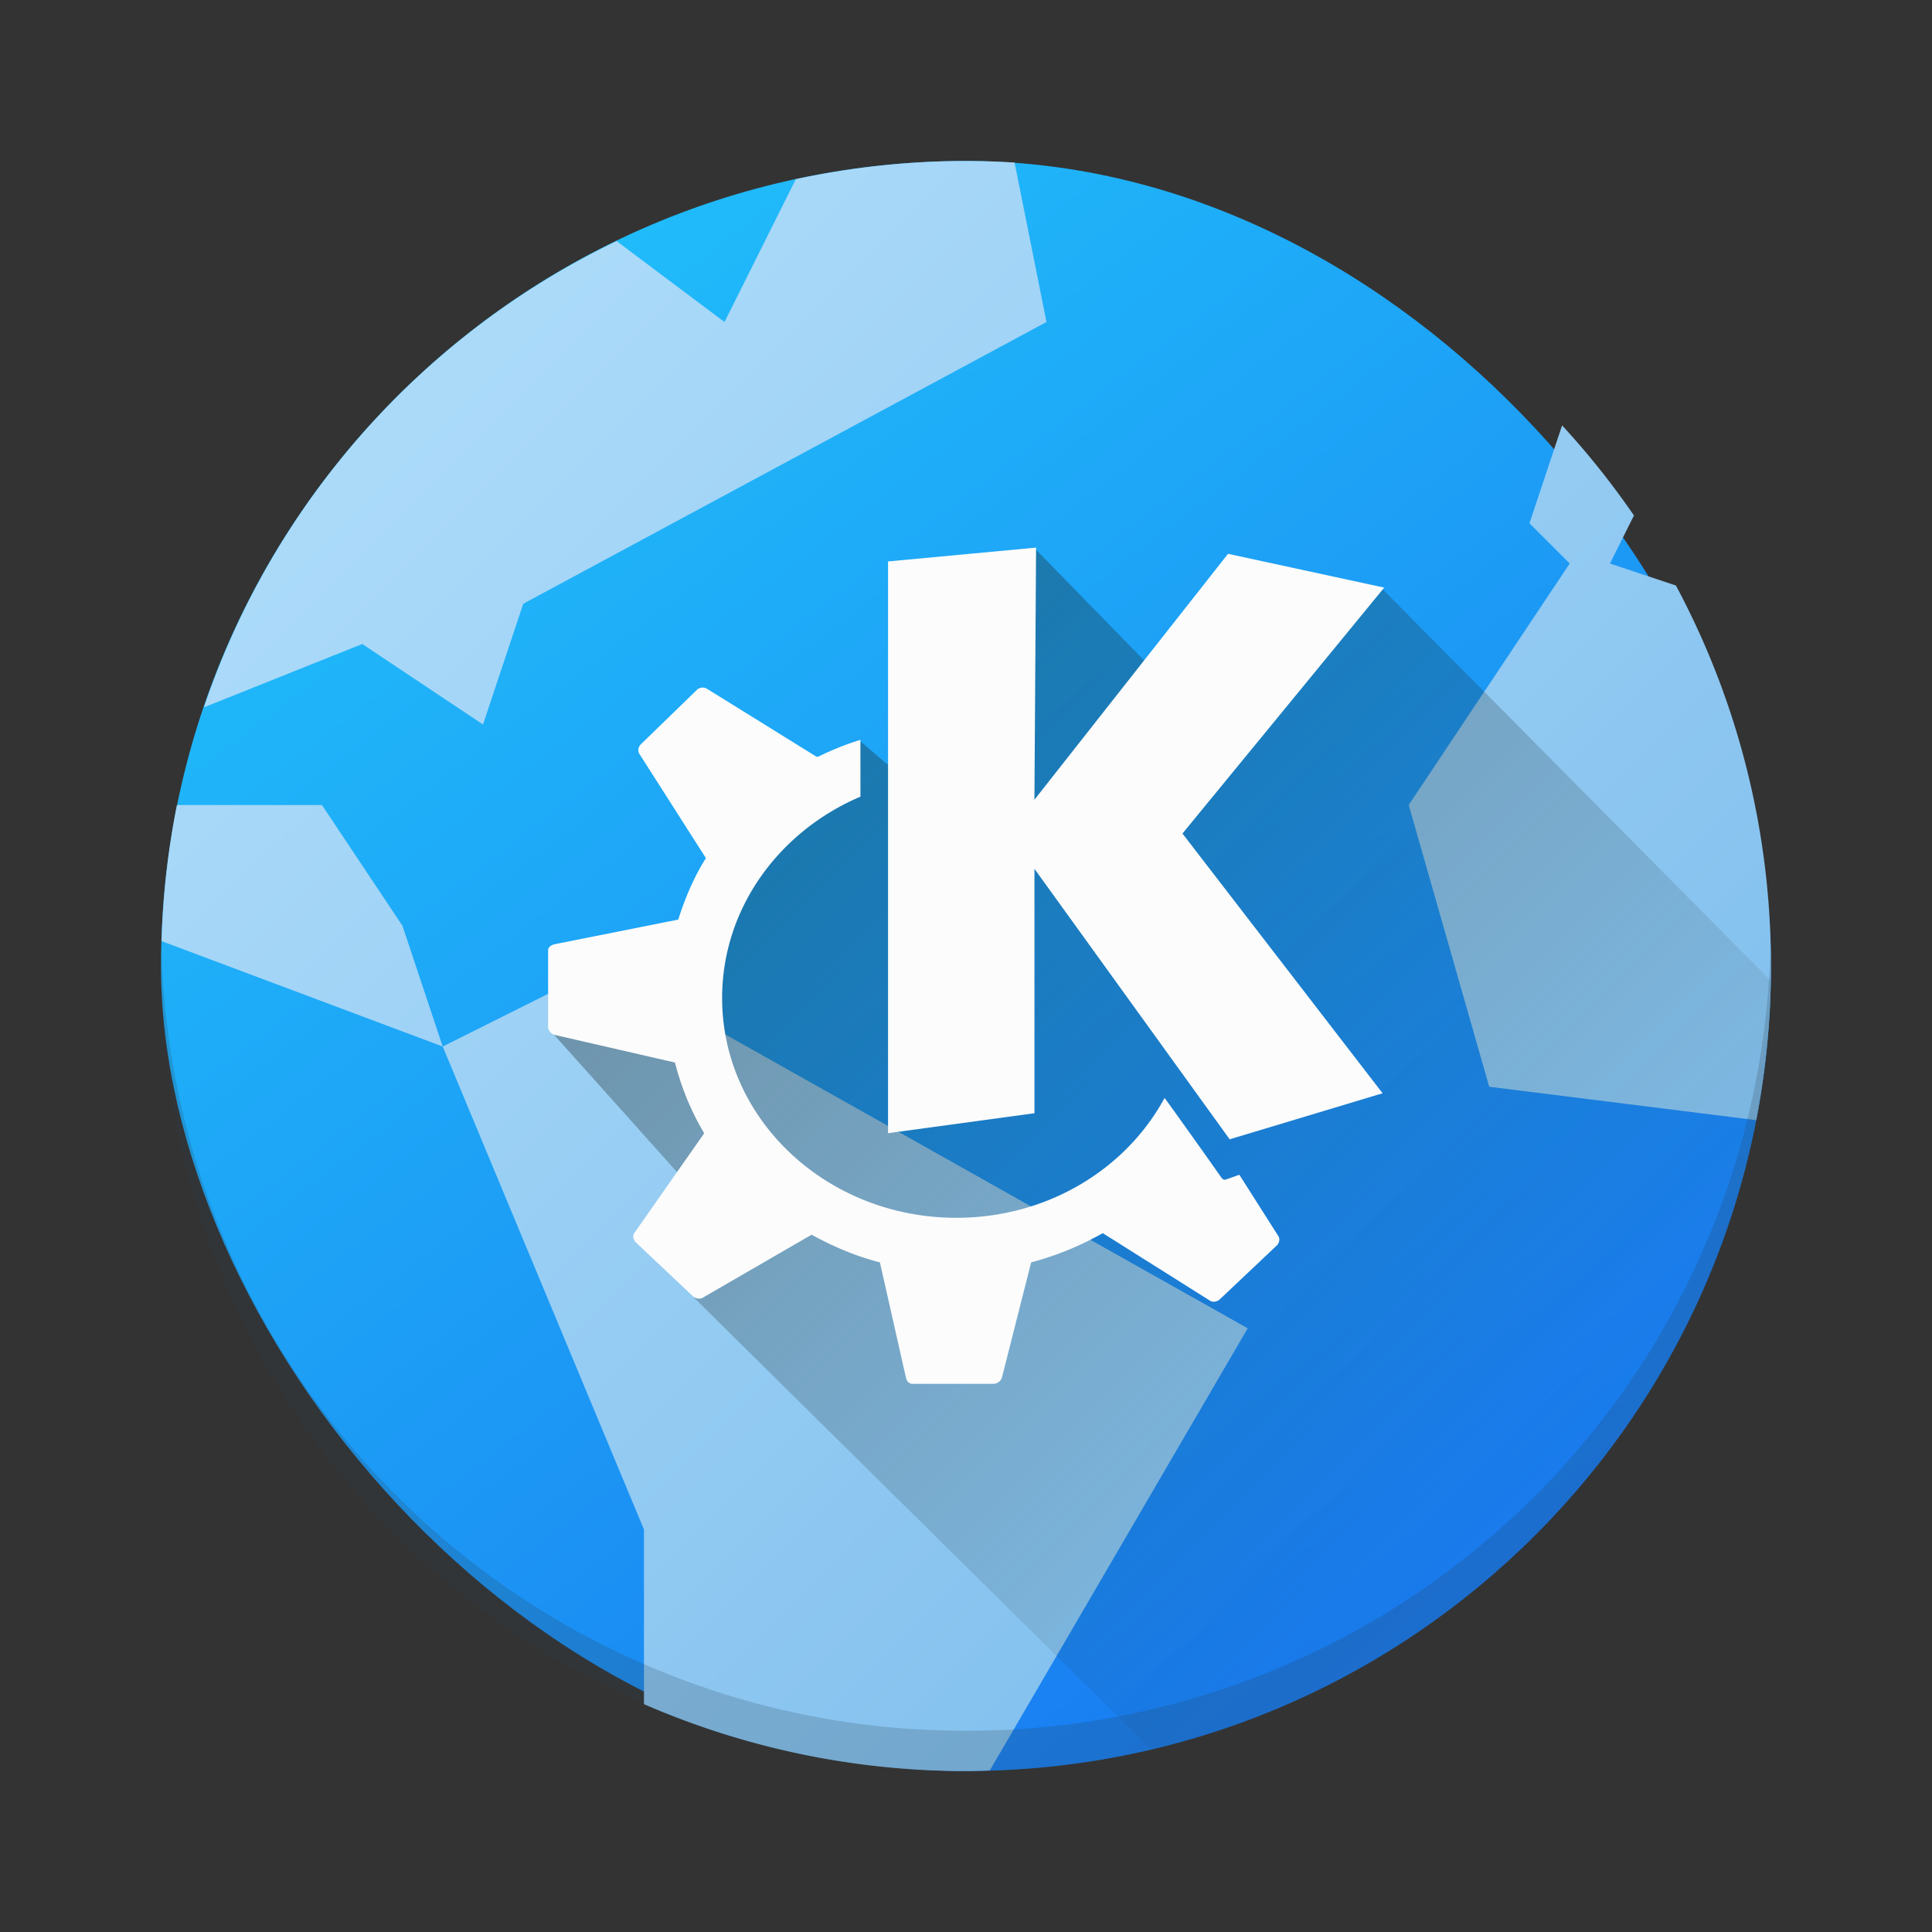 <svg xmlns="http://www.w3.org/2000/svg" width="48" height="48"><rect width="100%" height="100%" fill="#333333" stroke="none"/><defs><linearGradient id="d" x1="17.901" x2="39.584" y1="16.317" y2="38" gradientUnits="userSpaceOnUse"><stop stop-color="#172525"/><stop offset="1" stop-color="#172525" stop-opacity="0"/></linearGradient><linearGradient id="a" x1="423.04" x2="398.97" y1="537.22" y2="505.83" gradientUnits="userSpaceOnUse"><stop stop-color="#197cf1"/><stop offset="1" stop-color="#20bcfa"/></linearGradient><linearGradient id="c" x1="398.46" x2="427.88" y1="506.87" y2="536.3" gradientTransform="translate(.001 .001)" gradientUnits="userSpaceOnUse"><stop stop-color="#abdaf9"/><stop offset="1" stop-color="#7cbcec"/></linearGradient></defs><g transform="translate(-384.57 -499.8)"><rect width="40" height="40" x="388.57" y="503.8" fill="url(#a)" rx="20"/><path fill="url(#c)" fill-rule="evenodd" d="M408.57 503.8c-1.452 0-2.864.16-4.227.451l-1.773 3.549-2.68-2.01a19.94 19.94 0 0 0-10.254 11.584l3.934-1.574 3 2 1-3 13-7-.793-3.961q-.599-.038-1.207-.039m14.81 6.568-.811 2.432 1 1-4 6 2 7 6.633.83c.239-1.239.367-2.519.367-3.83 0-3.425-.857-6.641-2.361-9.453l-1.639-.547.596-1.193a20 20 0 0 0-1.785-2.238m-34.414 9.432a20 20 0 0 0-.381 3.381l6.984 2.619-1-3-2-3zm6.603 6 5 12v4.338a20 20 0 0 0 8 1.662c.199 0 .395-.008.592-.014l6.408-10.986-16-9z"/><path fill="#2b3c4d" d="M388.58 523.3c-.004.167-.012.332-.012.5 0 11.08 8.92 20 20 20s20-8.92 20-20c0-.168-.008-.333-.012-.5a19.953 19.953 0 0 1-19.988 19.5 19.95 19.95 0 0 1-19.988-19.5" opacity=".2"/><path fill="url(#d)" d="m25.711 13.629-3.668 5.361-.684-.588-4.184 4.941-3.529 2.232 3.758 4.197-.154 2.475 11.338 11.207a19.934 19.934 0 0 0 15.402-19.09l-9.691-9.777-5.865 1.83z" opacity=".4" transform="translate(384.57 499.8)"/><path fill="#fcfcfc" d="m410.311 513.405-3.678.344v14.205l3.638-.496v-6.072l4.85 6.72 3.799-1.144-4.972-6.453 5.012-6.11-3.88-.84-4.81 6.11zm-8.285 3.475a.3.3 0 0 0-.12.038l-1.415 1.375c-.06.06-.084.16-.04.23l1.657 2.597c-.298.473-.517.99-.687 1.527l-3.072.612c-.086.022-.161.07-.161.153v1.908c0 .081.079.17.16.191l2.991.687c.16.622.401 1.214.727 1.757l-1.738 2.482c-.048.07-.024.17.04.23l1.415 1.336c.06.055.169.083.243.04l2.708-1.567c.533.291 1.091.533 1.697.687l.647 2.865c.018.083.074.153.161.153h2.02a.23.23 0 0 0 .203-.153l.727-2.865a7.5 7.5 0 0 0 1.779-.726l2.667 1.68c.074.045.18.023.243-.038l1.414-1.336c.06-.06.084-.16.04-.229l-.97-1.527-.323.114c-.047.023-.095 0-.121-.039 0 0-.612-.875-1.414-1.985-.961 1.776-2.918 2.979-5.173 2.979-3.206 0-5.82-2.432-5.82-5.461 0-2.228 1.417-4.144 3.436-5.002v-1.412a7 7 0 0 0-1.05.42h-.04l-2.709-1.68a.2.2 0 0 0-.12-.038" color="#000"/></g></svg>